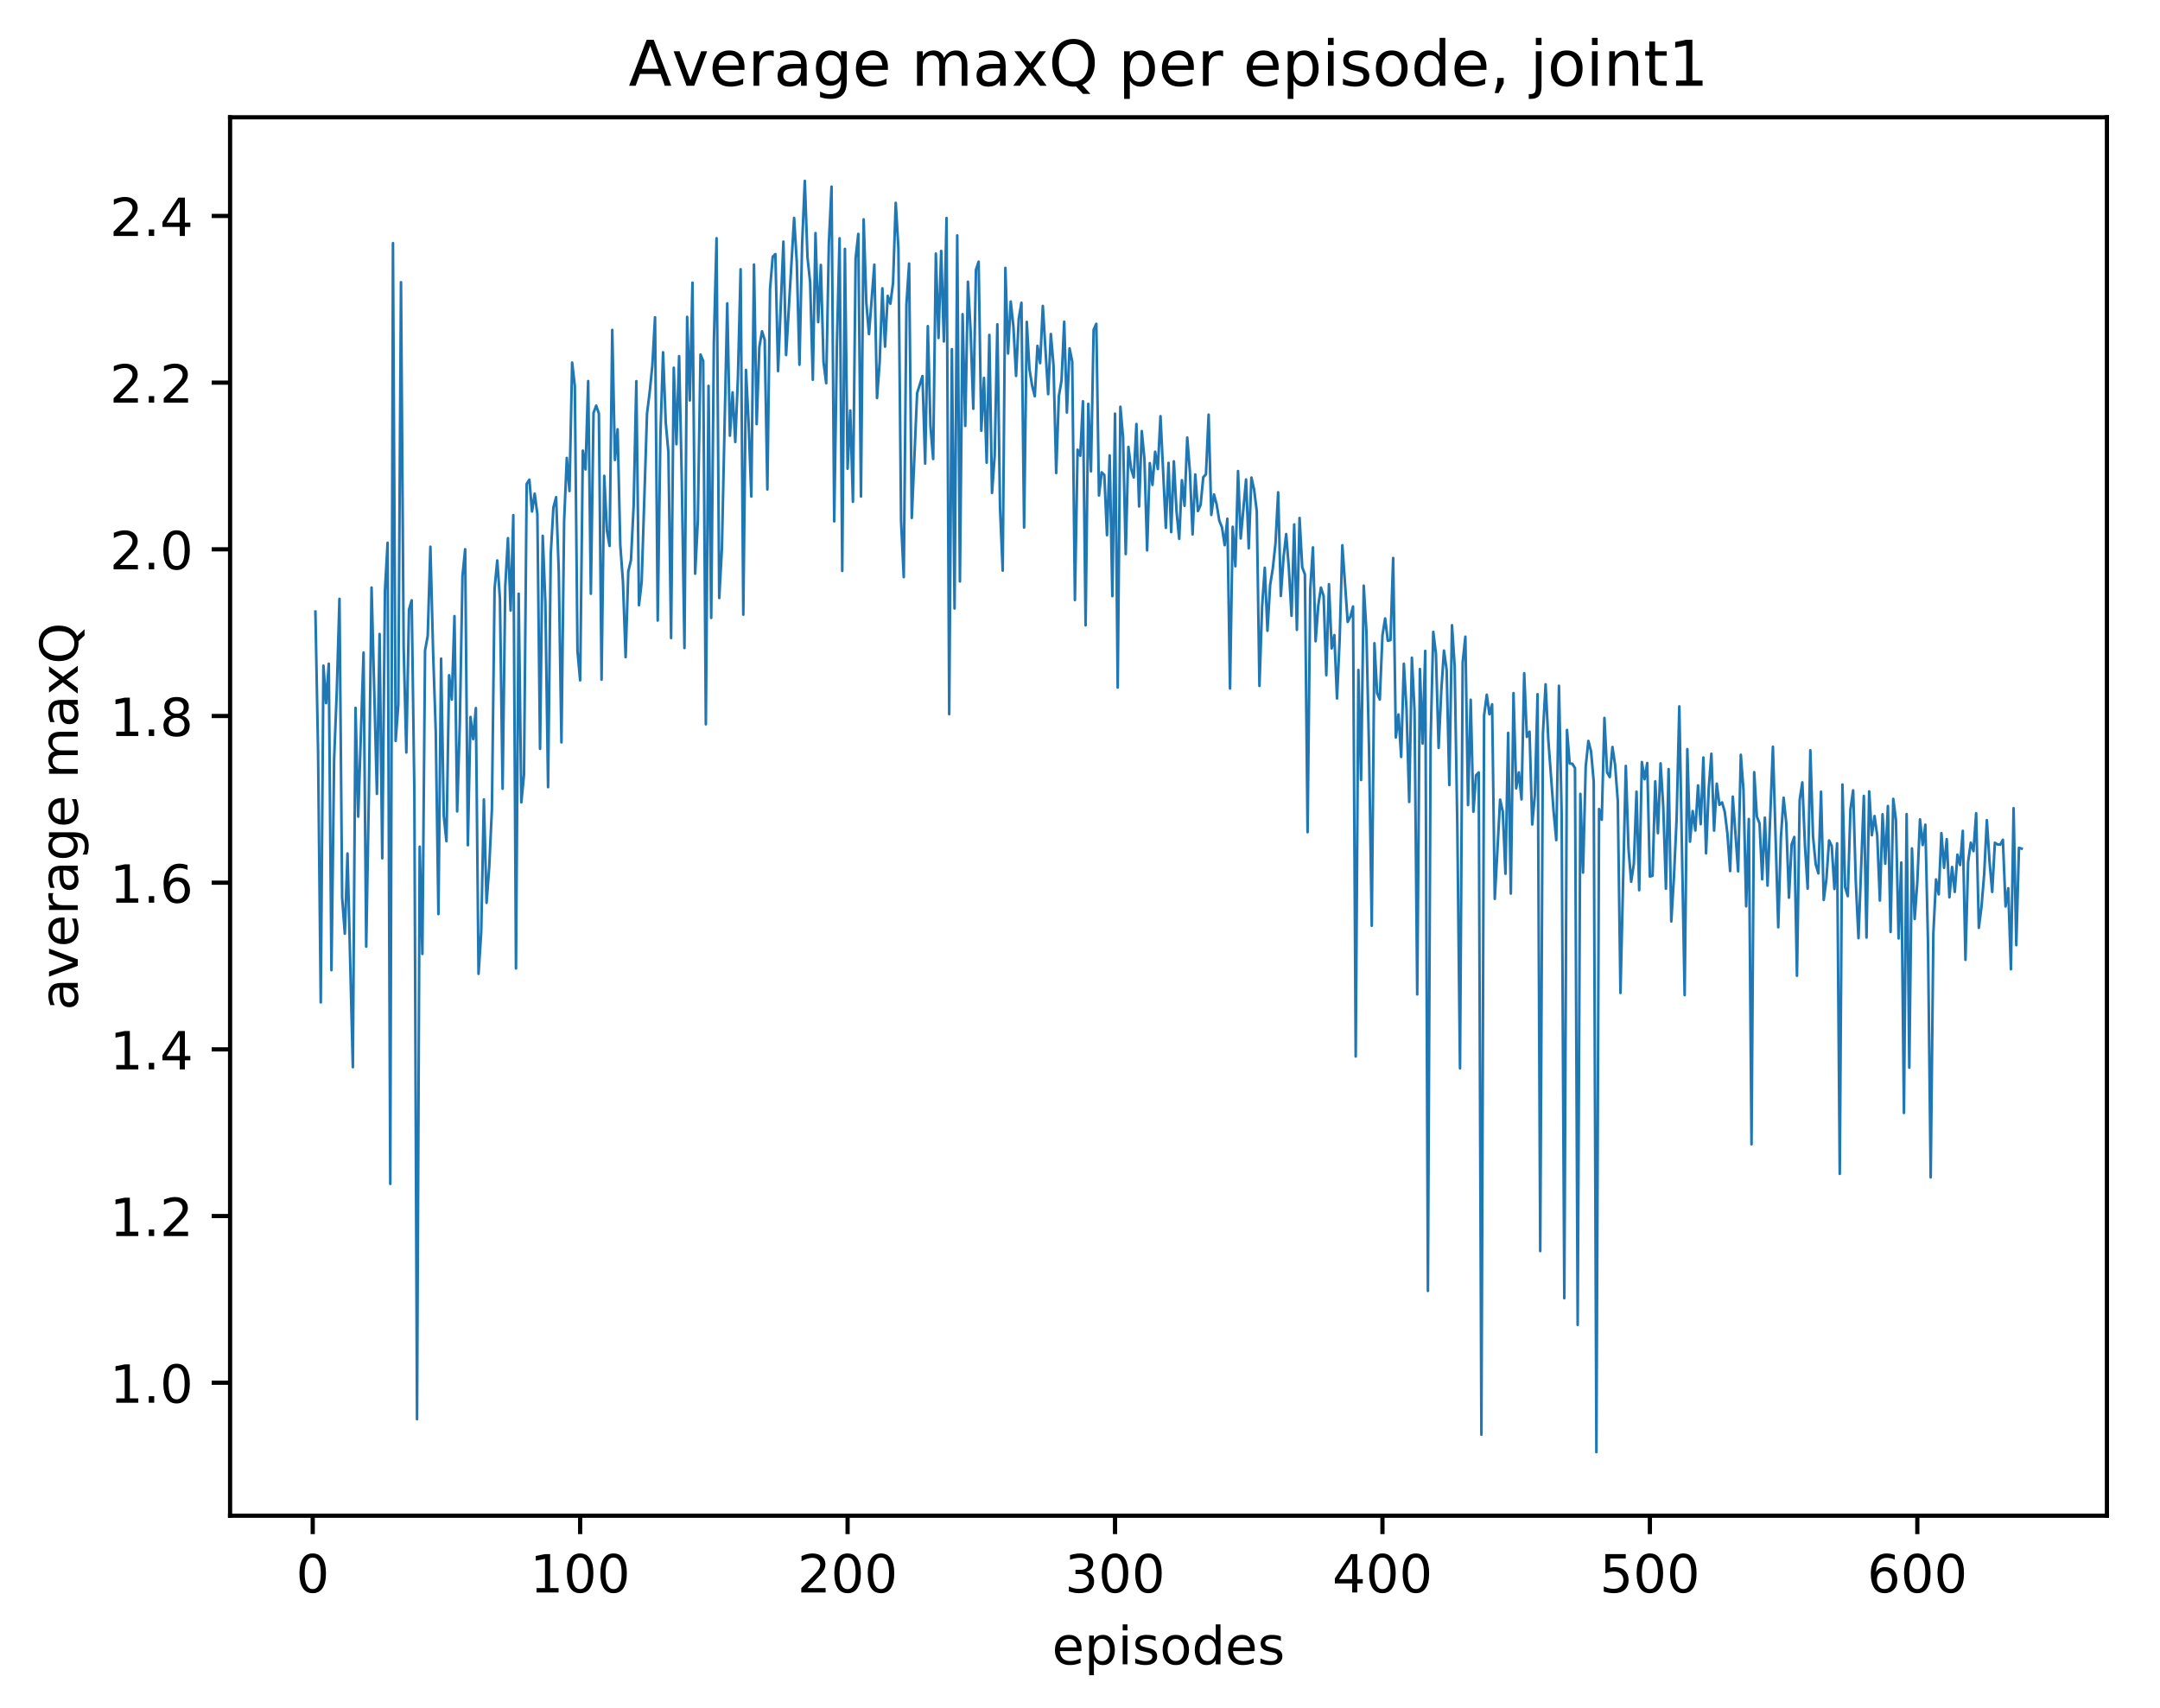 <?xml version="1.0" encoding="utf-8" standalone="no"?>
<!DOCTYPE svg PUBLIC "-//W3C//DTD SVG 1.1//EN"
  "http://www.w3.org/Graphics/SVG/1.1/DTD/svg11.dtd">
<!-- Created with matplotlib (http://matplotlib.org/) -->
<svg height="325pt" version="1.1" viewBox="0 0 411 325" width="411pt" xmlns="http://www.w3.org/2000/svg" xmlns:xlink="http://www.w3.org/1999/xlink">
 <defs>
  <style type="text/css">
*{stroke-linecap:butt;stroke-linejoin:round;}
  </style>
 </defs>
 <g id="figure_1">
  <g id="patch_1">
   <path d="M 0 325.986 
L 411.601 325.986 
L 411.601 0 
L 0 0 
z
" style="fill:#ffffff;"/>
  </g>
  <g id="axes_1">
   <g id="patch_2">
    <path d="M 43.781 288.43 
L 400.901 288.43 
L 400.901 22.318 
L 43.781 22.318 
z
" style="fill:#ffffff;"/>
   </g>
   <g id="matplotlib.axis_1">
    <g id="xtick_1">
     <g id="line2d_1">
      <defs>
       <path d="M 0 0 
L 0 3.5 
" id="m3beefb4935" style="stroke:#000000;stroke-width:0.8;"/>
      </defs>
      <g>
       <use style="stroke:#000000;stroke-width:0.8;" x="59.505" xlink:href="#m3beefb4935" y="288.43"/>
      </g>
     </g>
     <g id="text_1">
      <!-- 0 -->
      <defs>
       <path d="M 31.781 66.406 
Q 24.172 66.406 20.328 58.906 
Q 16.5 51.422 16.5 36.375 
Q 16.5 21.391 20.328 13.891 
Q 24.172 6.391 31.781 6.391 
Q 39.453 6.391 43.281 13.891 
Q 47.125 21.391 47.125 36.375 
Q 47.125 51.422 43.281 58.906 
Q 39.453 66.406 31.781 66.406 
z
M 31.781 74.219 
Q 44.047 74.219 50.516 64.516 
Q 56.984 54.828 56.984 36.375 
Q 56.984 17.969 50.516 8.266 
Q 44.047 -1.422 31.781 -1.422 
Q 19.531 -1.422 13.062 8.266 
Q 6.594 17.969 6.594 36.375 
Q 6.594 54.828 13.062 64.516 
Q 19.531 74.219 31.781 74.219 
z
" id="DejaVuSans-30"/>
      </defs>
      <g transform="translate(56.324 303.029)scale(0.1 -0.1)">
       <use xlink:href="#DejaVuSans-30"/>
      </g>
     </g>
    </g>
    <g id="xtick_2">
     <g id="line2d_2">
      <g>
       <use style="stroke:#000000;stroke-width:0.8;" x="110.391" xlink:href="#m3beefb4935" y="288.43"/>
      </g>
     </g>
     <g id="text_2">
      <!-- 100 -->
      <defs>
       <path d="M 12.406 8.297 
L 28.516 8.297 
L 28.516 63.922 
L 10.984 60.406 
L 10.984 69.391 
L 28.422 72.906 
L 38.281 72.906 
L 38.281 8.297 
L 54.391 8.297 
L 54.391 0 
L 12.406 0 
z
" id="DejaVuSans-31"/>
      </defs>
      <g transform="translate(100.848 303.029)scale(0.1 -0.1)">
       <use xlink:href="#DejaVuSans-31"/>
       <use x="63.623" xlink:href="#DejaVuSans-30"/>
       <use x="127.246" xlink:href="#DejaVuSans-30"/>
      </g>
     </g>
    </g>
    <g id="xtick_3">
     <g id="line2d_3">
      <g>
       <use style="stroke:#000000;stroke-width:0.8;" x="161.278" xlink:href="#m3beefb4935" y="288.43"/>
      </g>
     </g>
     <g id="text_3">
      <!-- 200 -->
      <defs>
       <path d="M 19.188 8.297 
L 53.609 8.297 
L 53.609 0 
L 7.328 0 
L 7.328 8.297 
Q 12.938 14.109 22.625 23.891 
Q 32.328 33.688 34.812 36.531 
Q 39.547 41.844 41.422 45.531 
Q 43.312 49.219 43.312 52.781 
Q 43.312 58.594 39.234 62.25 
Q 35.156 65.922 28.609 65.922 
Q 23.969 65.922 18.812 64.312 
Q 13.672 62.703 7.812 59.422 
L 7.812 69.391 
Q 13.766 71.781 18.938 73 
Q 24.125 74.219 28.422 74.219 
Q 39.75 74.219 46.484 68.547 
Q 53.219 62.891 53.219 53.422 
Q 53.219 48.922 51.531 44.891 
Q 49.859 40.875 45.406 35.406 
Q 44.188 33.984 37.641 27.219 
Q 31.109 20.453 19.188 8.297 
z
" id="DejaVuSans-32"/>
      </defs>
      <g transform="translate(151.734 303.029)scale(0.1 -0.1)">
       <use xlink:href="#DejaVuSans-32"/>
       <use x="63.623" xlink:href="#DejaVuSans-30"/>
       <use x="127.246" xlink:href="#DejaVuSans-30"/>
      </g>
     </g>
    </g>
    <g id="xtick_4">
     <g id="line2d_4">
      <g>
       <use style="stroke:#000000;stroke-width:0.8;" x="212.164" xlink:href="#m3beefb4935" y="288.43"/>
      </g>
     </g>
     <g id="text_4">
      <!-- 300 -->
      <defs>
       <path d="M 40.578 39.312 
Q 47.656 37.797 51.625 33 
Q 55.609 28.219 55.609 21.188 
Q 55.609 10.406 48.188 4.484 
Q 40.766 -1.422 27.094 -1.422 
Q 22.516 -1.422 17.656 -0.516 
Q 12.797 0.391 7.625 2.203 
L 7.625 11.719 
Q 11.719 9.328 16.594 8.109 
Q 21.484 6.891 26.812 6.891 
Q 36.078 6.891 40.938 10.547 
Q 45.797 14.203 45.797 21.188 
Q 45.797 27.641 41.281 31.266 
Q 36.766 34.906 28.719 34.906 
L 20.219 34.906 
L 20.219 43.016 
L 29.109 43.016 
Q 36.375 43.016 40.234 45.922 
Q 44.094 48.828 44.094 54.297 
Q 44.094 59.906 40.109 62.906 
Q 36.141 65.922 28.719 65.922 
Q 24.656 65.922 20.016 65.031 
Q 15.375 64.156 9.812 62.312 
L 9.812 71.094 
Q 15.438 72.656 20.344 73.438 
Q 25.25 74.219 29.594 74.219 
Q 40.828 74.219 47.359 69.109 
Q 53.906 64.016 53.906 55.328 
Q 53.906 49.266 50.438 45.094 
Q 46.969 40.922 40.578 39.312 
z
" id="DejaVuSans-33"/>
      </defs>
      <g transform="translate(202.62 303.029)scale(0.1 -0.1)">
       <use xlink:href="#DejaVuSans-33"/>
       <use x="63.623" xlink:href="#DejaVuSans-30"/>
       <use x="127.246" xlink:href="#DejaVuSans-30"/>
      </g>
     </g>
    </g>
    <g id="xtick_5">
     <g id="line2d_5">
      <g>
       <use style="stroke:#000000;stroke-width:0.8;" x="263.05" xlink:href="#m3beefb4935" y="288.43"/>
      </g>
     </g>
     <g id="text_5">
      <!-- 400 -->
      <defs>
       <path d="M 37.797 64.312 
L 12.891 25.391 
L 37.797 25.391 
z
M 35.203 72.906 
L 47.609 72.906 
L 47.609 25.391 
L 58.016 25.391 
L 58.016 17.188 
L 47.609 17.188 
L 47.609 0 
L 37.797 0 
L 37.797 17.188 
L 4.891 17.188 
L 4.891 26.703 
z
" id="DejaVuSans-34"/>
      </defs>
      <g transform="translate(253.507 303.029)scale(0.1 -0.1)">
       <use xlink:href="#DejaVuSans-34"/>
       <use x="63.623" xlink:href="#DejaVuSans-30"/>
       <use x="127.246" xlink:href="#DejaVuSans-30"/>
      </g>
     </g>
    </g>
    <g id="xtick_6">
     <g id="line2d_6">
      <g>
       <use style="stroke:#000000;stroke-width:0.8;" x="313.937" xlink:href="#m3beefb4935" y="288.43"/>
      </g>
     </g>
     <g id="text_6">
      <!-- 500 -->
      <defs>
       <path d="M 10.797 72.906 
L 49.516 72.906 
L 49.516 64.594 
L 19.828 64.594 
L 19.828 46.734 
Q 21.969 47.469 24.109 47.828 
Q 26.266 48.188 28.422 48.188 
Q 40.625 48.188 47.75 41.5 
Q 54.891 34.812 54.891 23.391 
Q 54.891 11.625 47.562 5.094 
Q 40.234 -1.422 26.906 -1.422 
Q 22.312 -1.422 17.547 -0.641 
Q 12.797 0.141 7.719 1.703 
L 7.719 11.625 
Q 12.109 9.234 16.797 8.062 
Q 21.484 6.891 26.703 6.891 
Q 35.156 6.891 40.078 11.328 
Q 45.016 15.766 45.016 23.391 
Q 45.016 31 40.078 35.438 
Q 35.156 39.891 26.703 39.891 
Q 22.75 39.891 18.812 39.016 
Q 14.891 38.141 10.797 36.281 
z
" id="DejaVuSans-35"/>
      </defs>
      <g transform="translate(304.393 303.029)scale(0.1 -0.1)">
       <use xlink:href="#DejaVuSans-35"/>
       <use x="63.623" xlink:href="#DejaVuSans-30"/>
       <use x="127.246" xlink:href="#DejaVuSans-30"/>
      </g>
     </g>
    </g>
    <g id="xtick_7">
     <g id="line2d_7">
      <g>
       <use style="stroke:#000000;stroke-width:0.8;" x="364.823" xlink:href="#m3beefb4935" y="288.43"/>
      </g>
     </g>
     <g id="text_7">
      <!-- 600 -->
      <defs>
       <path d="M 33.016 40.375 
Q 26.375 40.375 22.484 35.828 
Q 18.609 31.297 18.609 23.391 
Q 18.609 15.531 22.484 10.953 
Q 26.375 6.391 33.016 6.391 
Q 39.656 6.391 43.531 10.953 
Q 47.406 15.531 47.406 23.391 
Q 47.406 31.297 43.531 35.828 
Q 39.656 40.375 33.016 40.375 
z
M 52.594 71.297 
L 52.594 62.312 
Q 48.875 64.062 45.094 64.984 
Q 41.312 65.922 37.594 65.922 
Q 27.828 65.922 22.672 59.328 
Q 17.531 52.734 16.797 39.406 
Q 19.672 43.656 24.016 45.922 
Q 28.375 48.188 33.594 48.188 
Q 44.578 48.188 50.953 41.516 
Q 57.328 34.859 57.328 23.391 
Q 57.328 12.156 50.688 5.359 
Q 44.047 -1.422 33.016 -1.422 
Q 20.359 -1.422 13.672 8.266 
Q 6.984 17.969 6.984 36.375 
Q 6.984 53.656 15.188 63.938 
Q 23.391 74.219 37.203 74.219 
Q 40.922 74.219 44.703 73.484 
Q 48.484 72.75 52.594 71.297 
z
" id="DejaVuSans-36"/>
      </defs>
      <g transform="translate(355.279 303.029)scale(0.1 -0.1)">
       <use xlink:href="#DejaVuSans-36"/>
       <use x="63.623" xlink:href="#DejaVuSans-30"/>
       <use x="127.246" xlink:href="#DejaVuSans-30"/>
      </g>
     </g>
    </g>
    <g id="text_8">
     <!-- episodes -->
     <defs>
      <path d="M 56.203 29.594 
L 56.203 25.203 
L 14.891 25.203 
Q 15.484 15.922 20.484 11.062 
Q 25.484 6.203 34.422 6.203 
Q 39.594 6.203 44.453 7.469 
Q 49.312 8.734 54.109 11.281 
L 54.109 2.781 
Q 49.266 0.734 44.188 -0.344 
Q 39.109 -1.422 33.891 -1.422 
Q 20.797 -1.422 13.156 6.188 
Q 5.516 13.812 5.516 26.812 
Q 5.516 40.234 12.766 48.109 
Q 20.016 56 32.328 56 
Q 43.359 56 49.781 48.891 
Q 56.203 41.797 56.203 29.594 
z
M 47.219 32.234 
Q 47.125 39.594 43.094 43.984 
Q 39.062 48.391 32.422 48.391 
Q 24.906 48.391 20.391 44.141 
Q 15.875 39.891 15.188 32.172 
z
" id="DejaVuSans-65"/>
      <path d="M 18.109 8.203 
L 18.109 -20.797 
L 9.078 -20.797 
L 9.078 54.688 
L 18.109 54.688 
L 18.109 46.391 
Q 20.953 51.266 25.266 53.625 
Q 29.594 56 35.594 56 
Q 45.562 56 51.781 48.094 
Q 58.016 40.188 58.016 27.297 
Q 58.016 14.406 51.781 6.484 
Q 45.562 -1.422 35.594 -1.422 
Q 29.594 -1.422 25.266 0.953 
Q 20.953 3.328 18.109 8.203 
z
M 48.688 27.297 
Q 48.688 37.203 44.609 42.844 
Q 40.531 48.484 33.406 48.484 
Q 26.266 48.484 22.188 42.844 
Q 18.109 37.203 18.109 27.297 
Q 18.109 17.391 22.188 11.75 
Q 26.266 6.109 33.406 6.109 
Q 40.531 6.109 44.609 11.75 
Q 48.688 17.391 48.688 27.297 
z
" id="DejaVuSans-70"/>
      <path d="M 9.422 54.688 
L 18.406 54.688 
L 18.406 0 
L 9.422 0 
z
M 9.422 75.984 
L 18.406 75.984 
L 18.406 64.594 
L 9.422 64.594 
z
" id="DejaVuSans-69"/>
      <path d="M 44.281 53.078 
L 44.281 44.578 
Q 40.484 46.531 36.375 47.5 
Q 32.281 48.484 27.875 48.484 
Q 21.188 48.484 17.844 46.438 
Q 14.5 44.391 14.5 40.281 
Q 14.5 37.156 16.891 35.375 
Q 19.281 33.594 26.516 31.984 
L 29.594 31.297 
Q 39.156 29.25 43.188 25.516 
Q 47.219 21.781 47.219 15.094 
Q 47.219 7.469 41.188 3.016 
Q 35.156 -1.422 24.609 -1.422 
Q 20.219 -1.422 15.453 -0.562 
Q 10.688 0.297 5.422 2 
L 5.422 11.281 
Q 10.406 8.688 15.234 7.391 
Q 20.062 6.109 24.812 6.109 
Q 31.156 6.109 34.562 8.281 
Q 37.984 10.453 37.984 14.406 
Q 37.984 18.062 35.516 20.016 
Q 33.062 21.969 24.703 23.781 
L 21.578 24.516 
Q 13.234 26.266 9.516 29.906 
Q 5.812 33.547 5.812 39.891 
Q 5.812 47.609 11.281 51.797 
Q 16.75 56 26.812 56 
Q 31.781 56 36.172 55.266 
Q 40.578 54.547 44.281 53.078 
z
" id="DejaVuSans-73"/>
      <path d="M 30.609 48.391 
Q 23.391 48.391 19.188 42.75 
Q 14.984 37.109 14.984 27.297 
Q 14.984 17.484 19.156 11.844 
Q 23.344 6.203 30.609 6.203 
Q 37.797 6.203 41.984 11.859 
Q 46.188 17.531 46.188 27.297 
Q 46.188 37.016 41.984 42.703 
Q 37.797 48.391 30.609 48.391 
z
M 30.609 56 
Q 42.328 56 49.016 48.375 
Q 55.719 40.766 55.719 27.297 
Q 55.719 13.875 49.016 6.219 
Q 42.328 -1.422 30.609 -1.422 
Q 18.844 -1.422 12.172 6.219 
Q 5.516 13.875 5.516 27.297 
Q 5.516 40.766 12.172 48.375 
Q 18.844 56 30.609 56 
z
" id="DejaVuSans-6f"/>
      <path d="M 45.406 46.391 
L 45.406 75.984 
L 54.391 75.984 
L 54.391 0 
L 45.406 0 
L 45.406 8.203 
Q 42.578 3.328 38.25 0.953 
Q 33.938 -1.422 27.875 -1.422 
Q 17.969 -1.422 11.734 6.484 
Q 5.516 14.406 5.516 27.297 
Q 5.516 40.188 11.734 48.094 
Q 17.969 56 27.875 56 
Q 33.938 56 38.25 53.625 
Q 42.578 51.266 45.406 46.391 
z
M 14.797 27.297 
Q 14.797 17.391 18.875 11.75 
Q 22.953 6.109 30.078 6.109 
Q 37.203 6.109 41.297 11.75 
Q 45.406 17.391 45.406 27.297 
Q 45.406 37.203 41.297 42.844 
Q 37.203 48.484 30.078 48.484 
Q 22.953 48.484 18.875 42.844 
Q 14.797 37.203 14.797 27.297 
z
" id="DejaVuSans-64"/>
     </defs>
     <g transform="translate(200.182 316.707)scale(0.1 -0.1)">
      <use xlink:href="#DejaVuSans-65"/>
      <use x="61.523" xlink:href="#DejaVuSans-70"/>
      <use x="125" xlink:href="#DejaVuSans-69"/>
      <use x="152.783" xlink:href="#DejaVuSans-73"/>
      <use x="204.883" xlink:href="#DejaVuSans-6f"/>
      <use x="266.064" xlink:href="#DejaVuSans-64"/>
      <use x="329.541" xlink:href="#DejaVuSans-65"/>
      <use x="391.064" xlink:href="#DejaVuSans-73"/>
     </g>
    </g>
   </g>
   <g id="matplotlib.axis_2">
    <g id="ytick_1">
     <g id="line2d_8">
      <defs>
       <path d="M 0 0 
L -3.5 0 
" id="m324c8c36d9" style="stroke:#000000;stroke-width:0.8;"/>
      </defs>
      <g>
       <use style="stroke:#000000;stroke-width:0.8;" x="43.781" xlink:href="#m324c8c36d9" y="263.127"/>
      </g>
     </g>
     <g id="text_9">
      <!-- 1.0 -->
      <defs>
       <path d="M 10.688 12.406 
L 21 12.406 
L 21 0 
L 10.688 0 
z
" id="DejaVuSans-2e"/>
      </defs>
      <g transform="translate(20.878 266.926)scale(0.1 -0.1)">
       <use xlink:href="#DejaVuSans-31"/>
       <use x="63.623" xlink:href="#DejaVuSans-2e"/>
       <use x="95.41" xlink:href="#DejaVuSans-30"/>
      </g>
     </g>
    </g>
    <g id="ytick_2">
     <g id="line2d_9">
      <g>
       <use style="stroke:#000000;stroke-width:0.8;" x="43.781" xlink:href="#m324c8c36d9" y="231.409"/>
      </g>
     </g>
     <g id="text_10">
      <!-- 1.2 -->
      <g transform="translate(20.878 235.208)scale(0.1 -0.1)">
       <use xlink:href="#DejaVuSans-31"/>
       <use x="63.623" xlink:href="#DejaVuSans-2e"/>
       <use x="95.41" xlink:href="#DejaVuSans-32"/>
      </g>
     </g>
    </g>
    <g id="ytick_3">
     <g id="line2d_10">
      <g>
       <use style="stroke:#000000;stroke-width:0.8;" x="43.781" xlink:href="#m324c8c36d9" y="199.69"/>
      </g>
     </g>
     <g id="text_11">
      <!-- 1.4 -->
      <g transform="translate(20.878 203.49)scale(0.1 -0.1)">
       <use xlink:href="#DejaVuSans-31"/>
       <use x="63.623" xlink:href="#DejaVuSans-2e"/>
       <use x="95.41" xlink:href="#DejaVuSans-34"/>
      </g>
     </g>
    </g>
    <g id="ytick_4">
     <g id="line2d_11">
      <g>
       <use style="stroke:#000000;stroke-width:0.8;" x="43.781" xlink:href="#m324c8c36d9" y="167.972"/>
      </g>
     </g>
     <g id="text_12">
      <!-- 1.6 -->
      <g transform="translate(20.878 171.771)scale(0.1 -0.1)">
       <use xlink:href="#DejaVuSans-31"/>
       <use x="63.623" xlink:href="#DejaVuSans-2e"/>
       <use x="95.41" xlink:href="#DejaVuSans-36"/>
      </g>
     </g>
    </g>
    <g id="ytick_5">
     <g id="line2d_12">
      <g>
       <use style="stroke:#000000;stroke-width:0.8;" x="43.781" xlink:href="#m324c8c36d9" y="136.254"/>
      </g>
     </g>
     <g id="text_13">
      <!-- 1.8 -->
      <defs>
       <path d="M 31.781 34.625 
Q 24.75 34.625 20.719 30.859 
Q 16.703 27.094 16.703 20.516 
Q 16.703 13.922 20.719 10.156 
Q 24.75 6.391 31.781 6.391 
Q 38.812 6.391 42.859 10.172 
Q 46.922 13.969 46.922 20.516 
Q 46.922 27.094 42.891 30.859 
Q 38.875 34.625 31.781 34.625 
z
M 21.922 38.812 
Q 15.578 40.375 12.031 44.719 
Q 8.5 49.078 8.5 55.328 
Q 8.5 64.062 14.719 69.141 
Q 20.953 74.219 31.781 74.219 
Q 42.672 74.219 48.875 69.141 
Q 55.078 64.062 55.078 55.328 
Q 55.078 49.078 51.531 44.719 
Q 48 40.375 41.703 38.812 
Q 48.828 37.156 52.797 32.312 
Q 56.781 27.484 56.781 20.516 
Q 56.781 9.906 50.312 4.234 
Q 43.844 -1.422 31.781 -1.422 
Q 19.734 -1.422 13.25 4.234 
Q 6.781 9.906 6.781 20.516 
Q 6.781 27.484 10.781 32.312 
Q 14.797 37.156 21.922 38.812 
z
M 18.312 54.391 
Q 18.312 48.734 21.844 45.562 
Q 25.391 42.391 31.781 42.391 
Q 38.141 42.391 41.719 45.562 
Q 45.312 48.734 45.312 54.391 
Q 45.312 60.062 41.719 63.234 
Q 38.141 66.406 31.781 66.406 
Q 25.391 66.406 21.844 63.234 
Q 18.312 60.062 18.312 54.391 
z
" id="DejaVuSans-38"/>
      </defs>
      <g transform="translate(20.878 140.053)scale(0.1 -0.1)">
       <use xlink:href="#DejaVuSans-31"/>
       <use x="63.623" xlink:href="#DejaVuSans-2e"/>
       <use x="95.41" xlink:href="#DejaVuSans-38"/>
      </g>
     </g>
    </g>
    <g id="ytick_6">
     <g id="line2d_13">
      <g>
       <use style="stroke:#000000;stroke-width:0.8;" x="43.781" xlink:href="#m324c8c36d9" y="104.536"/>
      </g>
     </g>
     <g id="text_14">
      <!-- 2.0 -->
      <g transform="translate(20.878 108.335)scale(0.1 -0.1)">
       <use xlink:href="#DejaVuSans-32"/>
       <use x="63.623" xlink:href="#DejaVuSans-2e"/>
       <use x="95.41" xlink:href="#DejaVuSans-30"/>
      </g>
     </g>
    </g>
    <g id="ytick_7">
     <g id="line2d_14">
      <g>
       <use style="stroke:#000000;stroke-width:0.8;" x="43.781" xlink:href="#m324c8c36d9" y="72.817"/>
      </g>
     </g>
     <g id="text_15">
      <!-- 2.2 -->
      <g transform="translate(20.878 76.617)scale(0.1 -0.1)">
       <use xlink:href="#DejaVuSans-32"/>
       <use x="63.623" xlink:href="#DejaVuSans-2e"/>
       <use x="95.41" xlink:href="#DejaVuSans-32"/>
      </g>
     </g>
    </g>
    <g id="ytick_8">
     <g id="line2d_15">
      <g>
       <use style="stroke:#000000;stroke-width:0.8;" x="43.781" xlink:href="#m324c8c36d9" y="41.099"/>
      </g>
     </g>
     <g id="text_16">
      <!-- 2.4 -->
      <g transform="translate(20.878 44.898)scale(0.1 -0.1)">
       <use xlink:href="#DejaVuSans-32"/>
       <use x="63.623" xlink:href="#DejaVuSans-2e"/>
       <use x="95.41" xlink:href="#DejaVuSans-34"/>
      </g>
     </g>
    </g>
    <g id="text_17">
     <!-- average maxQ -->
     <defs>
      <path d="M 34.281 27.484 
Q 23.391 27.484 19.188 25 
Q 14.984 22.516 14.984 16.5 
Q 14.984 11.719 18.141 8.906 
Q 21.297 6.109 26.703 6.109 
Q 34.188 6.109 38.703 11.406 
Q 43.219 16.703 43.219 25.484 
L 43.219 27.484 
z
M 52.203 31.203 
L 52.203 0 
L 43.219 0 
L 43.219 8.297 
Q 40.141 3.328 35.547 0.953 
Q 30.953 -1.422 24.312 -1.422 
Q 15.922 -1.422 10.953 3.297 
Q 6 8.016 6 15.922 
Q 6 25.141 12.172 29.828 
Q 18.359 34.516 30.609 34.516 
L 43.219 34.516 
L 43.219 35.406 
Q 43.219 41.609 39.141 45 
Q 35.062 48.391 27.688 48.391 
Q 23 48.391 18.547 47.266 
Q 14.109 46.141 10.016 43.891 
L 10.016 52.203 
Q 14.938 54.109 19.578 55.047 
Q 24.219 56 28.609 56 
Q 40.484 56 46.344 49.844 
Q 52.203 43.703 52.203 31.203 
z
" id="DejaVuSans-61"/>
      <path d="M 2.984 54.688 
L 12.5 54.688 
L 29.594 8.797 
L 46.688 54.688 
L 56.203 54.688 
L 35.688 0 
L 23.484 0 
z
" id="DejaVuSans-76"/>
      <path d="M 41.109 46.297 
Q 39.594 47.172 37.812 47.578 
Q 36.031 48 33.891 48 
Q 26.266 48 22.188 43.047 
Q 18.109 38.094 18.109 28.812 
L 18.109 0 
L 9.078 0 
L 9.078 54.688 
L 18.109 54.688 
L 18.109 46.188 
Q 20.953 51.172 25.484 53.578 
Q 30.031 56 36.531 56 
Q 37.453 56 38.578 55.875 
Q 39.703 55.766 41.062 55.516 
z
" id="DejaVuSans-72"/>
      <path d="M 45.406 27.984 
Q 45.406 37.75 41.375 43.109 
Q 37.359 48.484 30.078 48.484 
Q 22.859 48.484 18.828 43.109 
Q 14.797 37.75 14.797 27.984 
Q 14.797 18.266 18.828 12.891 
Q 22.859 7.516 30.078 7.516 
Q 37.359 7.516 41.375 12.891 
Q 45.406 18.266 45.406 27.984 
z
M 54.391 6.781 
Q 54.391 -7.172 48.188 -13.984 
Q 42 -20.797 29.203 -20.797 
Q 24.469 -20.797 20.266 -20.094 
Q 16.062 -19.391 12.109 -17.922 
L 12.109 -9.188 
Q 16.062 -11.328 19.922 -12.344 
Q 23.781 -13.375 27.781 -13.375 
Q 36.625 -13.375 41.016 -8.766 
Q 45.406 -4.156 45.406 5.172 
L 45.406 9.625 
Q 42.625 4.781 38.281 2.391 
Q 33.938 0 27.875 0 
Q 17.828 0 11.672 7.656 
Q 5.516 15.328 5.516 27.984 
Q 5.516 40.672 11.672 48.328 
Q 17.828 56 27.875 56 
Q 33.938 56 38.281 53.609 
Q 42.625 51.219 45.406 46.391 
L 45.406 54.688 
L 54.391 54.688 
z
" id="DejaVuSans-67"/>
      <path id="DejaVuSans-20"/>
      <path d="M 52 44.188 
Q 55.375 50.25 60.062 53.125 
Q 64.75 56 71.094 56 
Q 79.641 56 84.281 50.016 
Q 88.922 44.047 88.922 33.016 
L 88.922 0 
L 79.891 0 
L 79.891 32.719 
Q 79.891 40.578 77.094 44.375 
Q 74.312 48.188 68.609 48.188 
Q 61.625 48.188 57.562 43.547 
Q 53.516 38.922 53.516 30.906 
L 53.516 0 
L 44.484 0 
L 44.484 32.719 
Q 44.484 40.625 41.703 44.406 
Q 38.922 48.188 33.109 48.188 
Q 26.219 48.188 22.156 43.531 
Q 18.109 38.875 18.109 30.906 
L 18.109 0 
L 9.078 0 
L 9.078 54.688 
L 18.109 54.688 
L 18.109 46.188 
Q 21.188 51.219 25.484 53.609 
Q 29.781 56 35.688 56 
Q 41.656 56 45.828 52.969 
Q 50 49.953 52 44.188 
z
" id="DejaVuSans-6d"/>
      <path d="M 54.891 54.688 
L 35.109 28.078 
L 55.906 0 
L 45.312 0 
L 29.391 21.484 
L 13.484 0 
L 2.875 0 
L 24.125 28.609 
L 4.688 54.688 
L 15.281 54.688 
L 29.781 35.203 
L 44.281 54.688 
z
" id="DejaVuSans-78"/>
      <path d="M 39.406 66.219 
Q 28.656 66.219 22.328 58.203 
Q 16.016 50.203 16.016 36.375 
Q 16.016 22.609 22.328 14.594 
Q 28.656 6.594 39.406 6.594 
Q 50.141 6.594 56.422 14.594 
Q 62.703 22.609 62.703 36.375 
Q 62.703 50.203 56.422 58.203 
Q 50.141 66.219 39.406 66.219 
z
M 53.219 1.312 
L 66.219 -12.891 
L 54.297 -12.891 
L 43.5 -1.219 
Q 41.891 -1.312 41.031 -1.359 
Q 40.188 -1.422 39.406 -1.422 
Q 24.031 -1.422 14.812 8.859 
Q 5.609 19.141 5.609 36.375 
Q 5.609 53.656 14.812 63.938 
Q 24.031 74.219 39.406 74.219 
Q 54.734 74.219 63.906 63.938 
Q 73.094 53.656 73.094 36.375 
Q 73.094 23.688 67.984 14.641 
Q 62.891 5.609 53.219 1.312 
z
" id="DejaVuSans-51"/>
     </defs>
     <g transform="translate(14.798 192.263)rotate(-90)scale(0.1 -0.1)">
      <use xlink:href="#DejaVuSans-61"/>
      <use x="61.279" xlink:href="#DejaVuSans-76"/>
      <use x="120.459" xlink:href="#DejaVuSans-65"/>
      <use x="181.982" xlink:href="#DejaVuSans-72"/>
      <use x="223.096" xlink:href="#DejaVuSans-61"/>
      <use x="284.375" xlink:href="#DejaVuSans-67"/>
      <use x="347.852" xlink:href="#DejaVuSans-65"/>
      <use x="409.375" xlink:href="#DejaVuSans-20"/>
      <use x="441.162" xlink:href="#DejaVuSans-6d"/>
      <use x="538.574" xlink:href="#DejaVuSans-61"/>
      <use x="599.854" xlink:href="#DejaVuSans-78"/>
      <use x="659.033" xlink:href="#DejaVuSans-51"/>
     </g>
    </g>
   </g>
   <g id="line2d_16">
    <path clip-path="url(#p83f1b21254)" d="M 60.014 116.386 
L 60.523 143.118 
L 61.032 190.746 
L 61.541 126.671 
L 62.049 133.791 
L 62.558 126.299 
L 63.067 184.613 
L 63.576 144.495 
L 64.085 131.459 
L 64.594 113.949 
L 65.103 170.779 
L 65.611 177.673 
L 66.12 162.414 
L 67.138 203.076 
L 67.647 134.699 
L 68.156 155.397 
L 69.174 124.178 
L 69.682 180.129 
L 70.191 150.999 
L 70.7 111.806 
L 71.718 151.071 
L 72.227 120.648 
L 72.736 163.329 
L 73.244 112.478 
L 73.753 103.284 
L 74.262 225.287 
L 74.771 46.268 
L 75.28 140.983 
L 75.789 134.044 
L 76.298 53.706 
L 76.806 123.24 
L 77.315 143.188 
L 77.824 116.021 
L 78.333 114.234 
L 78.842 150.539 
L 79.351 270.061 
L 79.86 161.121 
L 80.368 181.523 
L 80.877 123.78 
L 81.386 121.011 
L 81.895 104.039 
L 82.404 123.838 
L 82.913 139.183 
L 83.422 173.944 
L 83.931 125.329 
L 84.439 155.231 
L 84.948 160.071 
L 85.457 128.486 
L 85.966 133.129 
L 86.475 117.245 
L 86.984 154.399 
L 87.493 137.728 
L 88.001 109.59 
L 88.51 104.517 
L 89.019 160.84 
L 89.528 136.43 
L 90.037 140.644 
L 90.546 134.736 
L 91.055 185.311 
L 91.563 177.327 
L 92.072 152.13 
L 92.581 171.802 
L 93.09 164.949 
L 93.599 153.973 
L 94.108 112.015 
L 94.617 106.654 
L 95.126 113.93 
L 95.634 150.085 
L 96.143 111.515 
L 96.652 102.409 
L 97.161 116.181 
L 97.67 98.026 
L 98.179 184.284 
L 98.688 112.98 
L 99.196 152.676 
L 99.705 147.392 
L 100.214 92.072 
L 100.723 91.288 
L 101.232 97.331 
L 101.741 93.937 
L 102.25 97.881 
L 102.758 142.5 
L 103.267 101.961 
L 103.776 114.842 
L 104.285 149.793 
L 104.794 105.413 
L 105.303 96.573 
L 105.812 94.61 
L 106.321 108.747 
L 106.829 141.273 
L 107.338 99.194 
L 107.847 87.144 
L 108.356 93.442 
L 108.865 68.995 
L 109.374 73.459 
L 109.883 123.889 
L 110.391 129.458 
L 110.9 85.75 
L 111.409 89.325 
L 111.918 72.511 
L 112.427 112.984 
L 112.936 78.575 
L 113.445 77.187 
L 113.953 78.706 
L 114.462 129.34 
L 114.971 90.548 
L 115.48 100.912 
L 115.989 103.884 
L 116.498 62.782 
L 117.007 87.533 
L 117.515 81.693 
L 118.024 103.69 
L 118.533 110.681 
L 119.042 125.052 
L 119.551 108.723 
L 120.06 106.573 
L 120.569 96.224 
L 121.078 72.537 
L 121.586 115.164 
L 122.095 110.682 
L 123.113 78.707 
L 123.622 74.609 
L 124.131 69.505 
L 124.64 60.38 
L 125.148 118.085 
L 125.657 82.954 
L 126.166 67.043 
L 126.675 80.4 
L 127.184 86.073 
L 127.693 121.417 
L 128.202 69.984 
L 128.71 84.53 
L 129.219 67.773 
L 129.728 91.224 
L 130.237 123.31 
L 130.746 60.299 
L 131.255 76.207 
L 131.764 53.786 
L 132.273 109.166 
L 132.781 99.034 
L 133.29 67.472 
L 133.799 68.668 
L 134.308 137.829 
L 134.817 73.424 
L 135.326 117.581 
L 135.835 65.111 
L 136.343 45.334 
L 136.852 113.794 
L 137.361 104.387 
L 138.379 57.731 
L 138.888 82.908 
L 139.397 74.661 
L 139.905 84.109 
L 140.414 71.644 
L 140.923 51.236 
L 141.432 116.96 
L 141.941 70.391 
L 142.45 80.61 
L 142.959 94.491 
L 143.467 50.341 
L 143.976 80.716 
L 144.485 66.064 
L 144.994 63.036 
L 145.503 64.681 
L 146.012 93.137 
L 146.521 55.017 
L 147.03 48.873 
L 147.538 48.351 
L 148.047 70.611 
L 149.065 45.977 
L 149.574 67.561 
L 151.1 41.463 
L 151.609 49.874 
L 152.118 69.403 
L 152.627 46.432 
L 153.136 34.414 
L 153.645 48.919 
L 154.154 53.751 
L 154.662 72.268 
L 155.171 44.355 
L 155.68 61.299 
L 156.189 50.421 
L 156.698 68.886 
L 157.207 72.921 
L 157.716 46.267 
L 158.225 35.513 
L 158.733 99.208 
L 159.242 65.605 
L 159.751 45.349 
L 160.26 108.648 
L 160.769 47.354 
L 161.278 89.199 
L 161.787 78.114 
L 162.295 95.49 
L 162.804 49.205 
L 163.313 44.508 
L 163.822 94.486 
L 164.331 41.743 
L 164.84 57.591 
L 165.349 63.581 
L 166.366 50.364 
L 166.875 75.748 
L 167.384 68.825 
L 167.893 54.866 
L 168.402 65.963 
L 168.911 56.3 
L 169.42 57.793 
L 169.928 53.838 
L 170.437 38.596 
L 170.946 47.217 
L 171.455 99.162 
L 171.964 109.821 
L 172.473 57.946 
L 172.982 50.148 
L 173.49 98.561 
L 174.508 74.803 
L 175.526 71.559 
L 176.035 88.211 
L 176.544 62.063 
L 177.052 81.135 
L 177.561 87.342 
L 178.07 48.26 
L 178.579 64.316 
L 179.088 47.755 
L 179.597 64.971 
L 180.106 41.487 
L 180.614 135.9 
L 181.123 66.442 
L 181.632 115.791 
L 182.141 44.795 
L 182.65 110.645 
L 183.159 59.79 
L 183.668 81.049 
L 184.177 53.616 
L 184.685 63.001 
L 185.194 77.777 
L 185.703 51.335 
L 186.212 49.792 
L 186.721 81.96 
L 187.23 71.911 
L 187.739 88.047 
L 188.247 63.734 
L 188.756 93.792 
L 189.265 86.716 
L 189.774 61.719 
L 190.283 96.624 
L 190.792 108.587 
L 191.301 50.972 
L 191.809 67.272 
L 192.318 57.382 
L 192.827 62.11 
L 193.336 71.532 
L 193.845 60.691 
L 194.354 57.616 
L 194.863 100.382 
L 195.372 61.25 
L 195.88 70.244 
L 196.389 73.388 
L 196.898 75.412 
L 197.407 65.81 
L 197.916 69.095 
L 198.425 58.217 
L 199.442 75.007 
L 199.951 63.561 
L 200.46 69.486 
L 200.969 90.011 
L 201.478 75.372 
L 201.987 72.415 
L 202.496 61.223 
L 203.004 78.499 
L 203.513 66.291 
L 204.022 68.814 
L 204.531 114.186 
L 205.04 85.582 
L 205.549 86.721 
L 206.058 76.358 
L 206.566 118.995 
L 207.075 76.844 
L 207.584 89.684 
L 208.093 62.76 
L 208.602 61.623 
L 209.111 94.283 
L 209.62 89.883 
L 210.129 90.396 
L 210.637 101.839 
L 211.146 86.666 
L 211.655 113.439 
L 212.164 78.717 
L 212.673 130.839 
L 213.182 77.4 
L 213.691 83.22 
L 214.199 105.44 
L 214.708 85.034 
L 215.217 89.177 
L 215.726 90.86 
L 216.235 80.683 
L 216.744 96.377 
L 217.253 82.034 
L 217.761 87.374 
L 218.27 104.731 
L 218.779 88.127 
L 219.288 92.278 
L 219.797 85.959 
L 220.306 89.256 
L 220.815 79.197 
L 221.832 100.445 
L 222.341 88.086 
L 222.85 101.252 
L 223.359 87.787 
L 223.868 97.323 
L 224.377 102.54 
L 224.886 91.379 
L 225.394 96.254 
L 225.903 83.265 
L 226.412 89.742 
L 226.921 101.696 
L 227.43 90.284 
L 227.939 97.252 
L 228.448 96.083 
L 228.956 90.798 
L 229.465 90.268 
L 229.974 78.903 
L 230.483 97.985 
L 230.992 94.09 
L 231.501 95.988 
L 232.01 99.094 
L 232.519 100.351 
L 233.027 103.746 
L 233.536 98.709 
L 234.045 131.021 
L 234.554 100.24 
L 235.063 107.752 
L 235.572 89.641 
L 236.081 102.463 
L 237.098 91.239 
L 237.607 104.347 
L 238.116 90.876 
L 238.625 93.144 
L 239.134 97.267 
L 239.643 130.519 
L 240.151 115.428 
L 240.66 108.036 
L 241.169 120.03 
L 241.678 111.317 
L 242.187 108.174 
L 242.696 103.408 
L 243.205 93.694 
L 243.713 113.409 
L 244.222 106.136 
L 244.731 101.625 
L 245.24 108.111 
L 245.749 117.184 
L 246.258 99.799 
L 246.767 119.85 
L 247.276 98.563 
L 247.784 107.926 
L 248.293 109.309 
L 248.802 158.352 
L 249.311 112.2 
L 249.82 104.162 
L 250.329 122.021 
L 250.838 115.205 
L 251.346 111.813 
L 251.855 113.407 
L 252.364 128.479 
L 252.873 111.164 
L 253.382 123.388 
L 253.891 120.854 
L 254.4 132.91 
L 254.908 121.669 
L 255.417 103.76 
L 256.435 118.349 
L 256.944 117.362 
L 257.453 115.415 
L 257.962 201.037 
L 258.471 127.507 
L 258.979 148.427 
L 259.488 111.45 
L 259.997 120.121 
L 260.506 143.099 
L 261.015 176.166 
L 261.524 122.406 
L 262.033 131.866 
L 262.541 133.116 
L 263.05 120.899 
L 263.559 117.685 
L 264.068 121.924 
L 264.577 121.81 
L 265.086 106.182 
L 265.595 140.336 
L 266.103 135.957 
L 266.612 144.048 
L 267.121 126.306 
L 267.63 134.97 
L 268.139 152.6 
L 268.648 125.153 
L 269.157 135.314 
L 269.666 189.224 
L 270.174 127.318 
L 270.683 141.482 
L 271.192 123.857 
L 271.701 245.649 
L 272.21 141.104 
L 272.719 120.24 
L 273.228 124.423 
L 273.736 142.325 
L 274.245 131.453 
L 274.754 123.797 
L 275.263 127.471 
L 275.772 149.39 
L 276.281 118.977 
L 276.79 126.755 
L 277.298 157.388 
L 277.807 203.291 
L 278.316 126.076 
L 278.825 121.16 
L 279.334 153.198 
L 279.843 133.16 
L 280.352 154.461 
L 280.86 147.549 
L 281.369 146.982 
L 281.878 273.003 
L 282.387 136.187 
L 282.896 132.198 
L 283.405 135.919 
L 283.914 134.027 
L 284.423 171.051 
L 285.44 152.162 
L 285.949 154.463 
L 286.458 166.263 
L 286.967 139.46 
L 287.476 170.044 
L 287.985 131.894 
L 288.493 150.015 
L 289.002 146.982 
L 289.511 152.114 
L 290.02 128.114 
L 290.529 140.227 
L 291.038 139.233 
L 291.547 156.895 
L 292.055 151.23 
L 292.564 132.099 
L 293.073 238.067 
L 293.582 139.641 
L 294.091 130.221 
L 294.6 140.625 
L 295.618 154.439 
L 296.126 159.873 
L 296.635 130.5 
L 297.144 154.779 
L 297.653 247.039 
L 298.162 138.908 
L 298.671 145.29 
L 299.18 145.334 
L 299.688 146.18 
L 300.197 252.118 
L 300.706 151.07 
L 301.215 166.053 
L 301.724 145.875 
L 302.233 140.996 
L 302.742 142.968 
L 303.25 148.762 
L 303.759 276.334 
L 304.268 153.953 
L 304.777 155.988 
L 305.286 136.618 
L 305.795 146.968 
L 306.304 147.875 
L 306.812 142.146 
L 307.321 145.603 
L 307.83 152.403 
L 308.339 188.953 
L 309.357 145.749 
L 309.866 161.477 
L 310.375 167.789 
L 310.883 164.396 
L 311.392 150.646 
L 311.901 169.404 
L 312.41 145.006 
L 312.919 148.279 
L 313.428 145.195 
L 313.937 166.805 
L 314.445 166.642 
L 314.954 148.683 
L 315.463 158.546 
L 315.972 145.265 
L 316.481 153.518 
L 316.99 169.116 
L 317.499 146.358 
L 318.007 175.348 
L 318.516 166.854 
L 319.025 155.716 
L 319.534 134.421 
L 320.552 189.365 
L 321.061 142.557 
L 321.57 160.154 
L 322.078 154.338 
L 322.587 158.037 
L 323.096 149.457 
L 323.605 156.836 
L 324.114 144.155 
L 324.623 162.391 
L 325.132 150.1 
L 325.64 143.43 
L 326.149 158.059 
L 326.658 149.122 
L 327.167 153.154 
L 327.676 152.691 
L 328.185 154.497 
L 328.694 158.687 
L 329.202 165.762 
L 329.711 151.588 
L 330.729 165.808 
L 331.238 143.628 
L 331.747 150.373 
L 332.256 172.462 
L 332.765 155.856 
L 333.273 217.751 
L 333.782 146.939 
L 334.291 155.39 
L 334.8 156.676 
L 335.309 167.324 
L 335.818 155.598 
L 336.327 168.529 
L 337.344 142.092 
L 338.362 176.453 
L 338.871 159.266 
L 339.38 151.794 
L 339.889 156.644 
L 340.397 170.813 
L 340.906 160.701 
L 341.415 159.265 
L 341.924 185.676 
L 342.433 152.263 
L 342.942 148.882 
L 343.451 161.027 
L 343.959 169.105 
L 344.468 142.766 
L 344.977 159.135 
L 345.486 164.444 
L 345.995 166.199 
L 346.504 150.653 
L 347.013 171.24 
L 347.522 167.33 
L 348.03 159.927 
L 348.539 160.992 
L 349.048 169.159 
L 349.557 160.478 
L 350.066 223.375 
L 350.575 149.286 
L 351.084 168.829 
L 351.592 170.526 
L 352.101 153.985 
L 352.61 150.398 
L 353.119 167.837 
L 353.628 178.529 
L 354.646 151.455 
L 355.154 178.405 
L 355.663 150.595 
L 356.172 158.942 
L 356.681 155.288 
L 357.19 158.972 
L 357.699 171.361 
L 358.208 154.947 
L 358.717 164.363 
L 359.225 153.376 
L 359.734 177.348 
L 360.243 152.022 
L 360.752 156.021 
L 361.261 178.579 
L 361.77 164.134 
L 362.279 211.785 
L 362.787 154.918 
L 363.296 203.167 
L 363.805 161.449 
L 364.314 174.875 
L 364.823 167.831 
L 365.332 155.923 
L 365.841 160.8 
L 366.349 156.936 
L 366.858 179.417 
L 367.367 224.048 
L 367.876 177.553 
L 368.385 167.353 
L 368.894 170.187 
L 369.403 158.53 
L 369.911 165.144 
L 370.42 159.679 
L 370.929 170.751 
L 371.438 164.984 
L 371.947 169.724 
L 372.456 162.628 
L 372.965 164.604 
L 373.474 158.103 
L 373.982 182.646 
L 374.491 164.012 
L 375 160.357 
L 375.509 161.96 
L 376.018 154.747 
L 376.527 176.557 
L 377.036 172.534 
L 377.544 166.351 
L 378.053 156.066 
L 378.562 163.925 
L 379.071 169.73 
L 379.58 160.375 
L 380.089 160.689 
L 380.598 160.733 
L 381.106 159.804 
L 381.615 172.487 
L 382.124 169.028 
L 382.633 184.445 
L 383.142 153.792 
L 383.651 179.854 
L 384.16 161.337 
L 384.669 161.486 
L 384.669 161.486 
" style="fill:none;stroke:#1f77b4;stroke-linecap:square;stroke-width:0.5;"/>
   </g>
   <g id="patch_3">
    <path d="M 43.781 288.43 
L 43.781 22.318 
" style="fill:none;stroke:#000000;stroke-linecap:square;stroke-linejoin:miter;stroke-width:0.8;"/>
   </g>
   <g id="patch_4">
    <path d="M 400.901 288.43 
L 400.901 22.318 
" style="fill:none;stroke:#000000;stroke-linecap:square;stroke-linejoin:miter;stroke-width:0.8;"/>
   </g>
   <g id="patch_5">
    <path d="M 43.781 288.43 
L 400.901 288.43 
" style="fill:none;stroke:#000000;stroke-linecap:square;stroke-linejoin:miter;stroke-width:0.8;"/>
   </g>
   <g id="patch_6">
    <path d="M 43.781 22.318 
L 400.901 22.318 
" style="fill:none;stroke:#000000;stroke-linecap:square;stroke-linejoin:miter;stroke-width:0.8;"/>
   </g>
   <g id="text_18">
    <!-- Average maxQ per episode, joint1 -->
    <defs>
     <path d="M 34.188 63.188 
L 20.797 26.906 
L 47.609 26.906 
z
M 28.609 72.906 
L 39.797 72.906 
L 67.578 0 
L 57.328 0 
L 50.688 18.703 
L 17.828 18.703 
L 11.188 0 
L 0.781 0 
z
" id="DejaVuSans-41"/>
     <path d="M 11.719 12.406 
L 22.016 12.406 
L 22.016 4 
L 14.016 -11.625 
L 7.719 -11.625 
L 11.719 4 
z
" id="DejaVuSans-2c"/>
     <path d="M 9.422 54.688 
L 18.406 54.688 
L 18.406 -0.984 
Q 18.406 -11.422 14.422 -16.109 
Q 10.453 -20.797 1.609 -20.797 
L -1.812 -20.797 
L -1.812 -13.188 
L 0.594 -13.188 
Q 5.719 -13.188 7.562 -10.812 
Q 9.422 -8.453 9.422 -0.984 
z
M 9.422 75.984 
L 18.406 75.984 
L 18.406 64.594 
L 9.422 64.594 
z
" id="DejaVuSans-6a"/>
     <path d="M 54.891 33.016 
L 54.891 0 
L 45.906 0 
L 45.906 32.719 
Q 45.906 40.484 42.875 44.328 
Q 39.844 48.188 33.797 48.188 
Q 26.516 48.188 22.312 43.547 
Q 18.109 38.922 18.109 30.906 
L 18.109 0 
L 9.078 0 
L 9.078 54.688 
L 18.109 54.688 
L 18.109 46.188 
Q 21.344 51.125 25.703 53.562 
Q 30.078 56 35.797 56 
Q 45.219 56 50.047 50.172 
Q 54.891 44.344 54.891 33.016 
z
" id="DejaVuSans-6e"/>
     <path d="M 18.312 70.219 
L 18.312 54.688 
L 36.812 54.688 
L 36.812 47.703 
L 18.312 47.703 
L 18.312 18.016 
Q 18.312 11.328 20.141 9.422 
Q 21.969 7.516 27.594 7.516 
L 36.812 7.516 
L 36.812 0 
L 27.594 0 
Q 17.188 0 13.234 3.875 
Q 9.281 7.766 9.281 18.016 
L 9.281 47.703 
L 2.688 47.703 
L 2.688 54.688 
L 9.281 54.688 
L 9.281 70.219 
z
" id="DejaVuSans-74"/>
    </defs>
    <g transform="translate(119.614 16.318)scale(0.12 -0.12)">
     <use xlink:href="#DejaVuSans-41"/>
     <use x="68.33" xlink:href="#DejaVuSans-76"/>
     <use x="127.51" xlink:href="#DejaVuSans-65"/>
     <use x="189.033" xlink:href="#DejaVuSans-72"/>
     <use x="230.146" xlink:href="#DejaVuSans-61"/>
     <use x="291.426" xlink:href="#DejaVuSans-67"/>
     <use x="354.902" xlink:href="#DejaVuSans-65"/>
     <use x="416.426" xlink:href="#DejaVuSans-20"/>
     <use x="448.213" xlink:href="#DejaVuSans-6d"/>
     <use x="545.625" xlink:href="#DejaVuSans-61"/>
     <use x="606.904" xlink:href="#DejaVuSans-78"/>
     <use x="666.084" xlink:href="#DejaVuSans-51"/>
     <use x="744.795" xlink:href="#DejaVuSans-20"/>
     <use x="776.582" xlink:href="#DejaVuSans-70"/>
     <use x="840.059" xlink:href="#DejaVuSans-65"/>
     <use x="901.582" xlink:href="#DejaVuSans-72"/>
     <use x="942.695" xlink:href="#DejaVuSans-20"/>
     <use x="974.482" xlink:href="#DejaVuSans-65"/>
     <use x="1036.006" xlink:href="#DejaVuSans-70"/>
     <use x="1099.482" xlink:href="#DejaVuSans-69"/>
     <use x="1127.266" xlink:href="#DejaVuSans-73"/>
     <use x="1179.365" xlink:href="#DejaVuSans-6f"/>
     <use x="1240.547" xlink:href="#DejaVuSans-64"/>
     <use x="1304.023" xlink:href="#DejaVuSans-65"/>
     <use x="1365.547" xlink:href="#DejaVuSans-2c"/>
     <use x="1397.334" xlink:href="#DejaVuSans-20"/>
     <use x="1429.121" xlink:href="#DejaVuSans-6a"/>
     <use x="1456.904" xlink:href="#DejaVuSans-6f"/>
     <use x="1518.086" xlink:href="#DejaVuSans-69"/>
     <use x="1545.869" xlink:href="#DejaVuSans-6e"/>
     <use x="1609.248" xlink:href="#DejaVuSans-74"/>
     <use x="1648.457" xlink:href="#DejaVuSans-31"/>
    </g>
   </g>
  </g>
 </g>
 <defs>
  <clipPath id="p83f1b21254">
   <rect height="266.112" width="357.12" x="43.781" y="22.318"/>
  </clipPath>
 </defs>
</svg>
